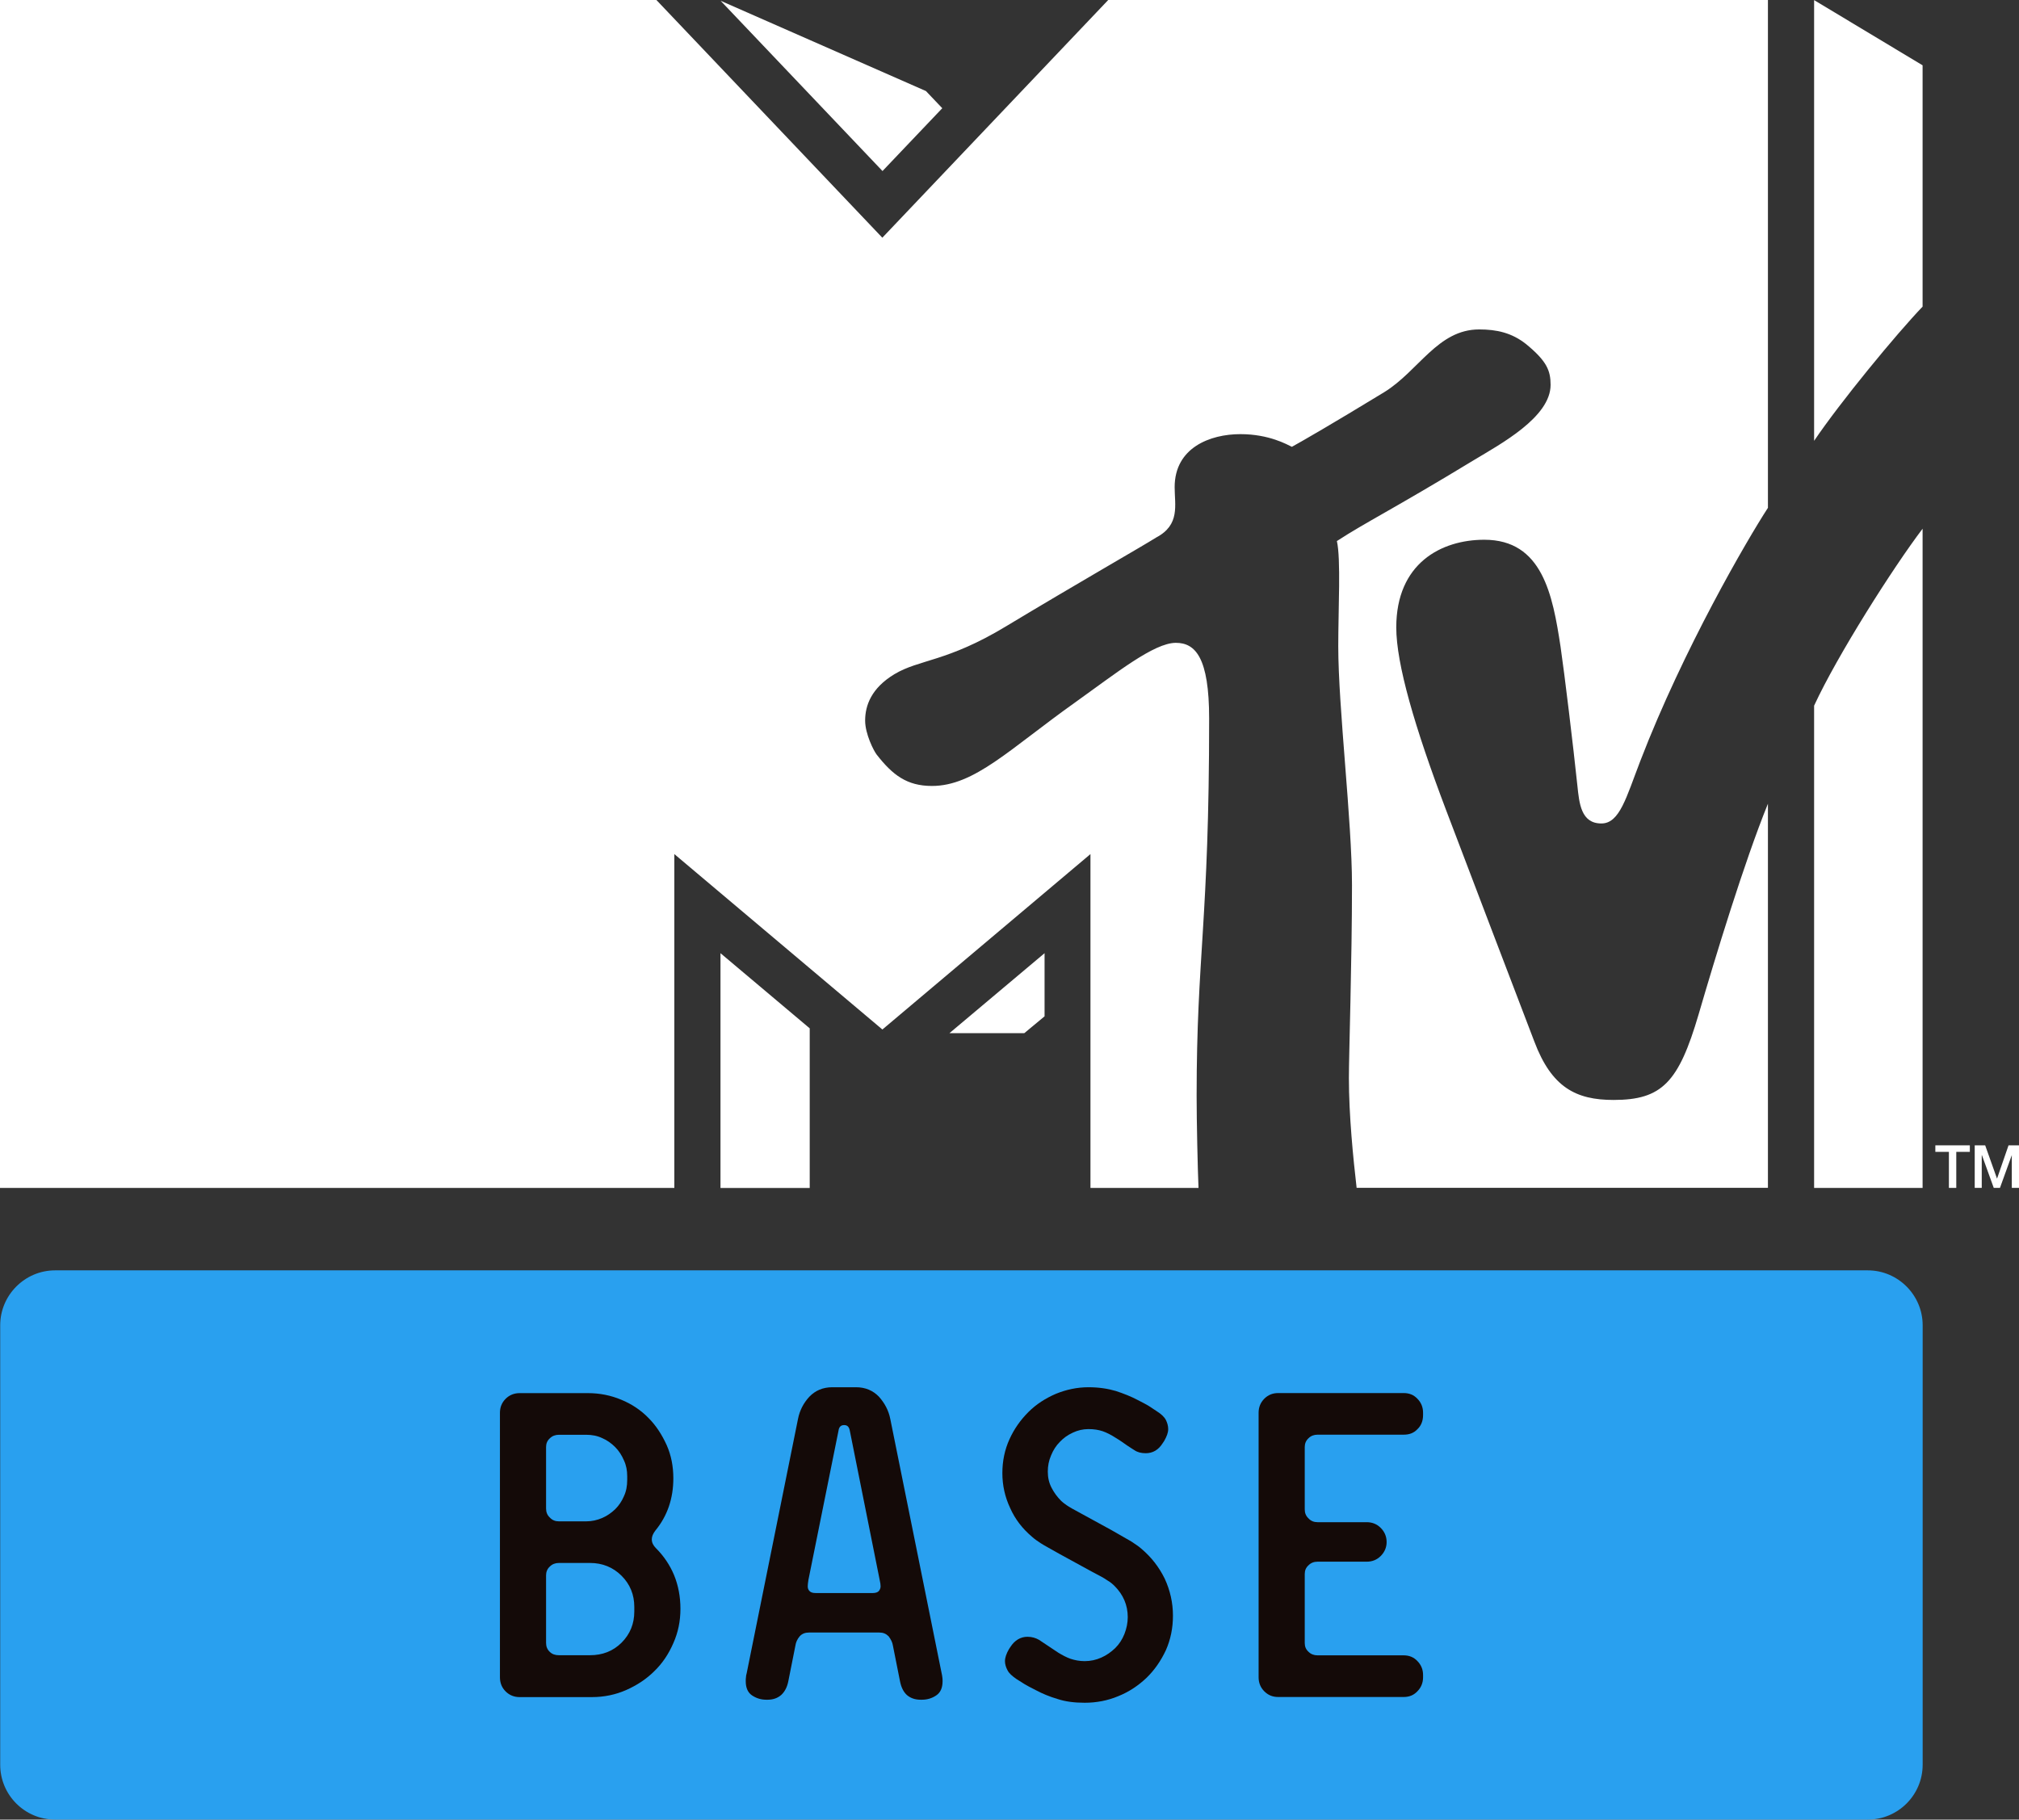 <?xml version="1.0" encoding="UTF-8" standalone="no"?>
<svg xmlns:rdf="http://www.w3.org/1999/02/22-rdf-syntax-ns#" xmlns="http://www.w3.org/2000/svg" height="540.84" width="600" version="1.1" xmlns:cc="http://creativecommons.org/ns#" xmlns:dc="http://purl.org/dc/elements/1.1/">
 <rect width="100%" height="100%" fill="#333333" stroke="none"/>
 <g fill="#fff">
  <path d="m403.16 353.09c-1.02-8.82-2.3-21.53-2.3-32.7 0-6.94 0.92-34.84 0.92-57.34 0-18.98-4.08-52.7-4.08-71.01 0-11.02 0.81-25.97-0.41-31.22 8.77-5.71 16.48-9.34 40.66-24.03 7.85-4.74 22.85-12.75 22.85-22.39 0-4.29-1.17-7.09-7.24-12.09-4.29-3.422-8.83-4.392-13.98-4.392-12.34 0-17.96 12.342-28.26 18.672-15.82 9.64-24.18 14.44-27.4 16.22-1.32-0.61-6.68-3.77-15.3-3.77-9.03 0-19.54 4.03-19.54 15.76 0 5.36 1.68 11.17-5.46 14.95-4.03 2.55-23.67 13.77-44.58 26.37-17.6 10.66-25.82 9.8-33.26 14.28-6.84 4.14-8.68 9.29-8.68 13.78 0 3.98 2.55 8.98 3.42 10.1 4.74 6.07 8.98 9.33 16.43 9.33 12.65 0 23.11-11.01 42.64-24.89 12.15-8.67 23.32-17.65 29.85-17.65 5.81 0 9.89 4.39 9.89 22.5 0 60.55-3.72 70.14-3.72 112.17 0 7.55 0.31 21.53 0.56 27.35h-32.11v-99.23l-61.83 52.14-61.83-52.14v99.23h-200.4v-353.09h195.07l67.14 70.654 67.13-70.654h196.05v150.94c-6.23 9.59-25.15 42.04-37.91 75.2-4.18 10.81-6.12 18.62-11.58 18.62-6.07 0-6.58-5.97-7.14-11.28-1.22-11.63-3.83-33.31-5-41.27-2.35-15.45-5.41-31.78-22.65-31.78-12.8 0-26.17 6.99-26.17 26.07 0 10.82 5.46 29.64 14.84 54.38 3.68 9.75 23.32 61.22 26.18 68.67 5.15 13.67 12.39 17.39 23.56 17.39 14.39 0 19.34-5.25 25.26-25.4 5-17.14 13.52-45.15 20.61-62.65v114.17h-122.27zm168.19-195.94v195.94h-32.24v-143.34c6.89-14.95 23.52-41.12 32.24-52.6m-32.24-26.12v-131l32.24 19.382v71.725c-7.91 8.264-24.49 28.413-32.24 39.893m-259.09-98.867-17.76 18.673-48.11-50.607 61.02 26.834 4.85 5.101zm2.14 274.92h22.24l6.02-5v-18.77l-28.26 23.77zm-68.05 46.02h26.52v-47.45l-26.52-22.34v69.79z"/>
  <path d="m575.14 340.43h10.25v1.94h-4.03v10.71h-2.19v-10.71h-4.03v-1.94z"/>
  <path d="m586.84 340.43h3.11l3.52 9.9 3.42-9.9h3.11v12.65h-2.14v-9.74l-3.52 9.74h-1.84l-3.52-9.74h-0.05v9.74h-2.09v-12.65z"/>
 </g>
 <path d="m571.37 524.53c0 9-7.31 16.31-16.31 16.31h-538.69c-8.997 0-16.309-7.31-16.309-16.31l-0-130.63c0-8.93 7.312-16.31 16.311-16.31h538.69c9 0 16.31 7.38 16.31 16.31v130.63" fill="#29a0ef"/>
 <g fill="#140a08">
  <path d="m188.5 477.64c0-3.66-1.26-6.75-3.79-9.28-2.54-2.53-5.7-3.8-9.35-3.8h-9.29c-1.05 0-1.96 0.35-2.67 1.06-0.77 0.7-1.12 1.61-1.12 2.6v20.11c0 1.05 0.35 1.97 1.12 2.67 0.71 0.7 1.62 0.98 2.67 0.98h9.29c3.65 0 6.81-1.19 9.35-3.72 2.53-2.53 3.79-5.63 3.79-9.28v-1.34zm-2.11-38.88c0-1.69-0.28-3.23-0.98-4.71-0.63-1.48-1.48-2.81-2.6-3.94-1.13-1.12-2.39-2.04-3.87-2.67-1.48-0.7-3.09-0.98-4.71-0.98h-8.16c-1.05 0-1.96 0.35-2.67 1.05-0.77 0.7-1.12 1.55-1.12 2.6v18.28c0 1.06 0.35 1.97 1.12 2.67 0.71 0.78 1.62 1.13 2.67 1.13h8.16c1.62 0 3.23-0.35 4.71-0.99 1.48-0.63 2.74-1.54 3.87-2.6 1.12-1.12 1.97-2.39 2.6-3.86 0.7-1.48 0.98-3.1 0.98-4.85v-1.13zm15.82 39.44c0 3.66-0.7 7.03-2.11 10.2-1.4 3.23-3.23 5.97-5.62 8.29-2.39 2.39-5.2 4.22-8.37 5.63-3.16 1.4-6.61 2.11-10.19 2.11h-21.52c-1.61 0-3.02-0.57-4.14-1.69-1.13-1.13-1.69-2.53-1.69-4.22v-78.6c0-1.62 0.56-3.02 1.69-4.15 1.12-1.12 2.53-1.69 4.14-1.69h20.32c3.45 0 6.75 0.64 9.92 1.97 3.09 1.27 5.83 3.1 8.08 5.42 2.25 2.25 4.01 4.99 5.41 8.08 1.34 3.02 1.97 6.33 1.97 9.84 0 5.98-1.75 11.18-5.34 15.54-0.7 0.92-1.06 1.76-1.06 2.6 0 0.99 0.43 1.83 1.2 2.6 2.32 2.32 4.15 5 5.41 8.02 1.27 3.09 1.9 6.47 1.9 10.05"/>
  <path d="m252.55 425.27c-0.21-1.13-0.7-1.69-1.69-1.69-0.98 0-1.54 0.56-1.68 1.69l-8.93 44.29c-0.14 0.85-0.21 1.55-0.21 1.97 0 0.49 0.14 0.98 0.49 1.34 0.35 0.42 0.98 0.63 1.83 0.63h17.01c0.84 0 1.48-0.21 1.83-0.63 0.28-0.36 0.49-0.85 0.49-1.34 0-0.42-0.07-1.12-0.28-1.97l-8.86-44.29zm12.8 63.84c-0.14-0.99-0.64-1.9-1.27-2.75-0.77-0.77-1.62-1.12-2.74-1.12h-20.95c-1.13 0-2.04 0.35-2.74 1.12-0.71 0.85-1.13 1.76-1.27 2.75l-2.11 10.61c-0.35 1.76-1.05 3.1-2.11 4.08-1.05 0.91-2.39 1.41-4.01 1.41h-0.42c-1.54 0-2.95-0.42-4.22-1.27-1.26-0.84-1.89-2.25-1.89-4.22 0-0.42 0-0.84 0.07-1.19 0-0.35 0.07-0.71 0.21-1.2l15.25-75.58c0.5-2.53 1.62-4.71 3.38-6.61 1.76-1.82 4.01-2.81 6.82-2.81h7.03c2.81 0 5.06 0.99 6.82 2.81 1.69 1.9 2.88 4.08 3.37 6.61l15.26 75.58c0.14 0.49 0.14 0.85 0.21 1.2s0.07 0.77 0.07 1.19c0 1.97-0.63 3.38-1.9 4.22-1.26 0.85-2.67 1.27-4.22 1.27h-0.42c-1.68 0-3.02-0.5-4.08-1.41-1.05-0.98-1.68-2.32-2.03-4.08l-2.11-10.61"/>
  <path d="m331.2 471.38c-0.63-0.63-1.33-1.19-2.18-1.68-0.77-0.57-2.32-1.41-4.64-2.61l-9.63-5.27c-2.6-1.48-4.43-2.46-5.41-3.09-0.99-0.64-1.9-1.27-2.67-1.97-2.82-2.39-5-5.2-6.47-8.51-1.55-3.3-2.32-6.75-2.32-10.4 0-3.59 0.7-6.96 2.11-10.06 1.4-3.09 3.3-5.76 5.62-8.08s5.06-4.08 8.16-5.42c3.09-1.26 6.32-1.96 9.7-1.96 3.09 0 5.76 0.42 8.15 1.12 2.32 0.77 4.5 1.62 6.47 2.67 1.41 0.71 2.46 1.27 3.17 1.69 0.7 0.49 1.54 0.98 2.46 1.62 1.33 0.84 2.25 1.68 2.74 2.6 0.42 0.84 0.7 1.76 0.7 2.74 0 1.05-0.42 2.18-1.19 3.52l-0.42 0.63c-1.27 2.04-2.96 3.02-5.07 3.02-1.33 0-2.46-0.28-3.37-0.91-0.49-0.28-1.2-0.78-2.18-1.41-0.99-0.7-2.18-1.55-3.59-2.39-1.19-0.77-2.46-1.41-3.65-1.83-1.27-0.42-2.6-0.63-4.22-0.63s-3.16 0.35-4.64 1.05c-1.55 0.71-2.81 1.62-3.87 2.75-1.12 1.12-1.97 2.46-2.6 4-0.7 1.62-0.98 3.17-0.98 4.85 0 1.76 0.35 3.31 1.12 4.79 0.7 1.4 1.69 2.74 2.88 3.93 0.36 0.35 0.92 0.78 1.62 1.27s2.18 1.33 4.43 2.53l8.86 4.85c2.6 1.48 4.57 2.6 5.9 3.38 1.27 0.84 2.32 1.54 3.1 2.25 2.88 2.46 5.13 5.34 6.82 8.78 1.61 3.45 2.46 7.17 2.46 11.04 0 3.66-0.7 7.1-2.11 10.27-1.48 3.16-3.38 5.9-5.77 8.22-2.46 2.32-5.2 4.15-8.36 5.42-3.17 1.33-6.54 1.96-9.99 1.96-3.09 0-5.76-0.35-8.08-1.12-2.39-0.7-4.57-1.62-6.54-2.67-1.41-0.71-2.46-1.27-3.16-1.69-0.71-0.42-1.55-0.98-2.46-1.55-1.34-0.91-2.25-1.75-2.68-2.6-0.49-0.91-0.77-1.83-0.77-2.74 0-1.05 0.42-2.25 1.2-3.59l0.42-0.63c1.26-1.97 3.02-3.02 5.06-3.02 1.34 0 2.46 0.35 3.44 0.91l5.7 3.8c1.27 0.77 2.46 1.41 3.66 1.83 1.26 0.42 2.67 0.7 4.21 0.7 1.69 0 3.38-0.35 4.93-1.05 1.61-0.71 2.95-1.69 4.14-2.82 1.2-1.19 2.11-2.6 2.75-4.22 0.63-1.61 0.98-3.3 0.98-4.99 0-3.58-1.34-6.68-3.94-9.28"/>
  <path d="m391.54 464.18c-1.06 0-1.97 0.35-2.67 1.06-0.78 0.7-1.13 1.54-1.13 2.6v20.53c0 1.05 0.35 1.9 1.13 2.6 0.7 0.7 1.61 1.05 2.67 1.05h25.59c1.69 0 3.02 0.57 4.08 1.69 1.12 1.13 1.69 2.53 1.69 4.15v0.7c0 1.62-0.57 3.03-1.69 4.15-1.06 1.13-2.39 1.69-4.08 1.69h-37.26c-1.69 0-3.02-0.56-4.15-1.69-1.12-1.12-1.69-2.53-1.69-4.15v-78.67c0-1.62 0.57-3.02 1.69-4.15 1.13-1.12 2.46-1.68 4.15-1.68h37.26c1.69 0 3.02 0.56 4.08 1.68 1.12 1.13 1.69 2.53 1.69 4.15v0.7c0 1.76-0.57 3.17-1.69 4.22-1.06 1.13-2.39 1.62-4.08 1.62h-25.59c-1.06 0-1.97 0.35-2.67 1.05-0.78 0.71-1.13 1.62-1.13 2.6v18.57c0 1.05 0.35 1.96 1.13 2.67 0.7 0.77 1.61 1.12 2.67 1.12h14.62c1.62 0 3.03 0.56 4.15 1.69 1.13 1.12 1.76 2.53 1.76 4.22 0 1.62-0.63 3.02-1.76 4.15-1.12 1.12-2.53 1.68-4.15 1.68h-14.62"/>
 </g>
</svg>
